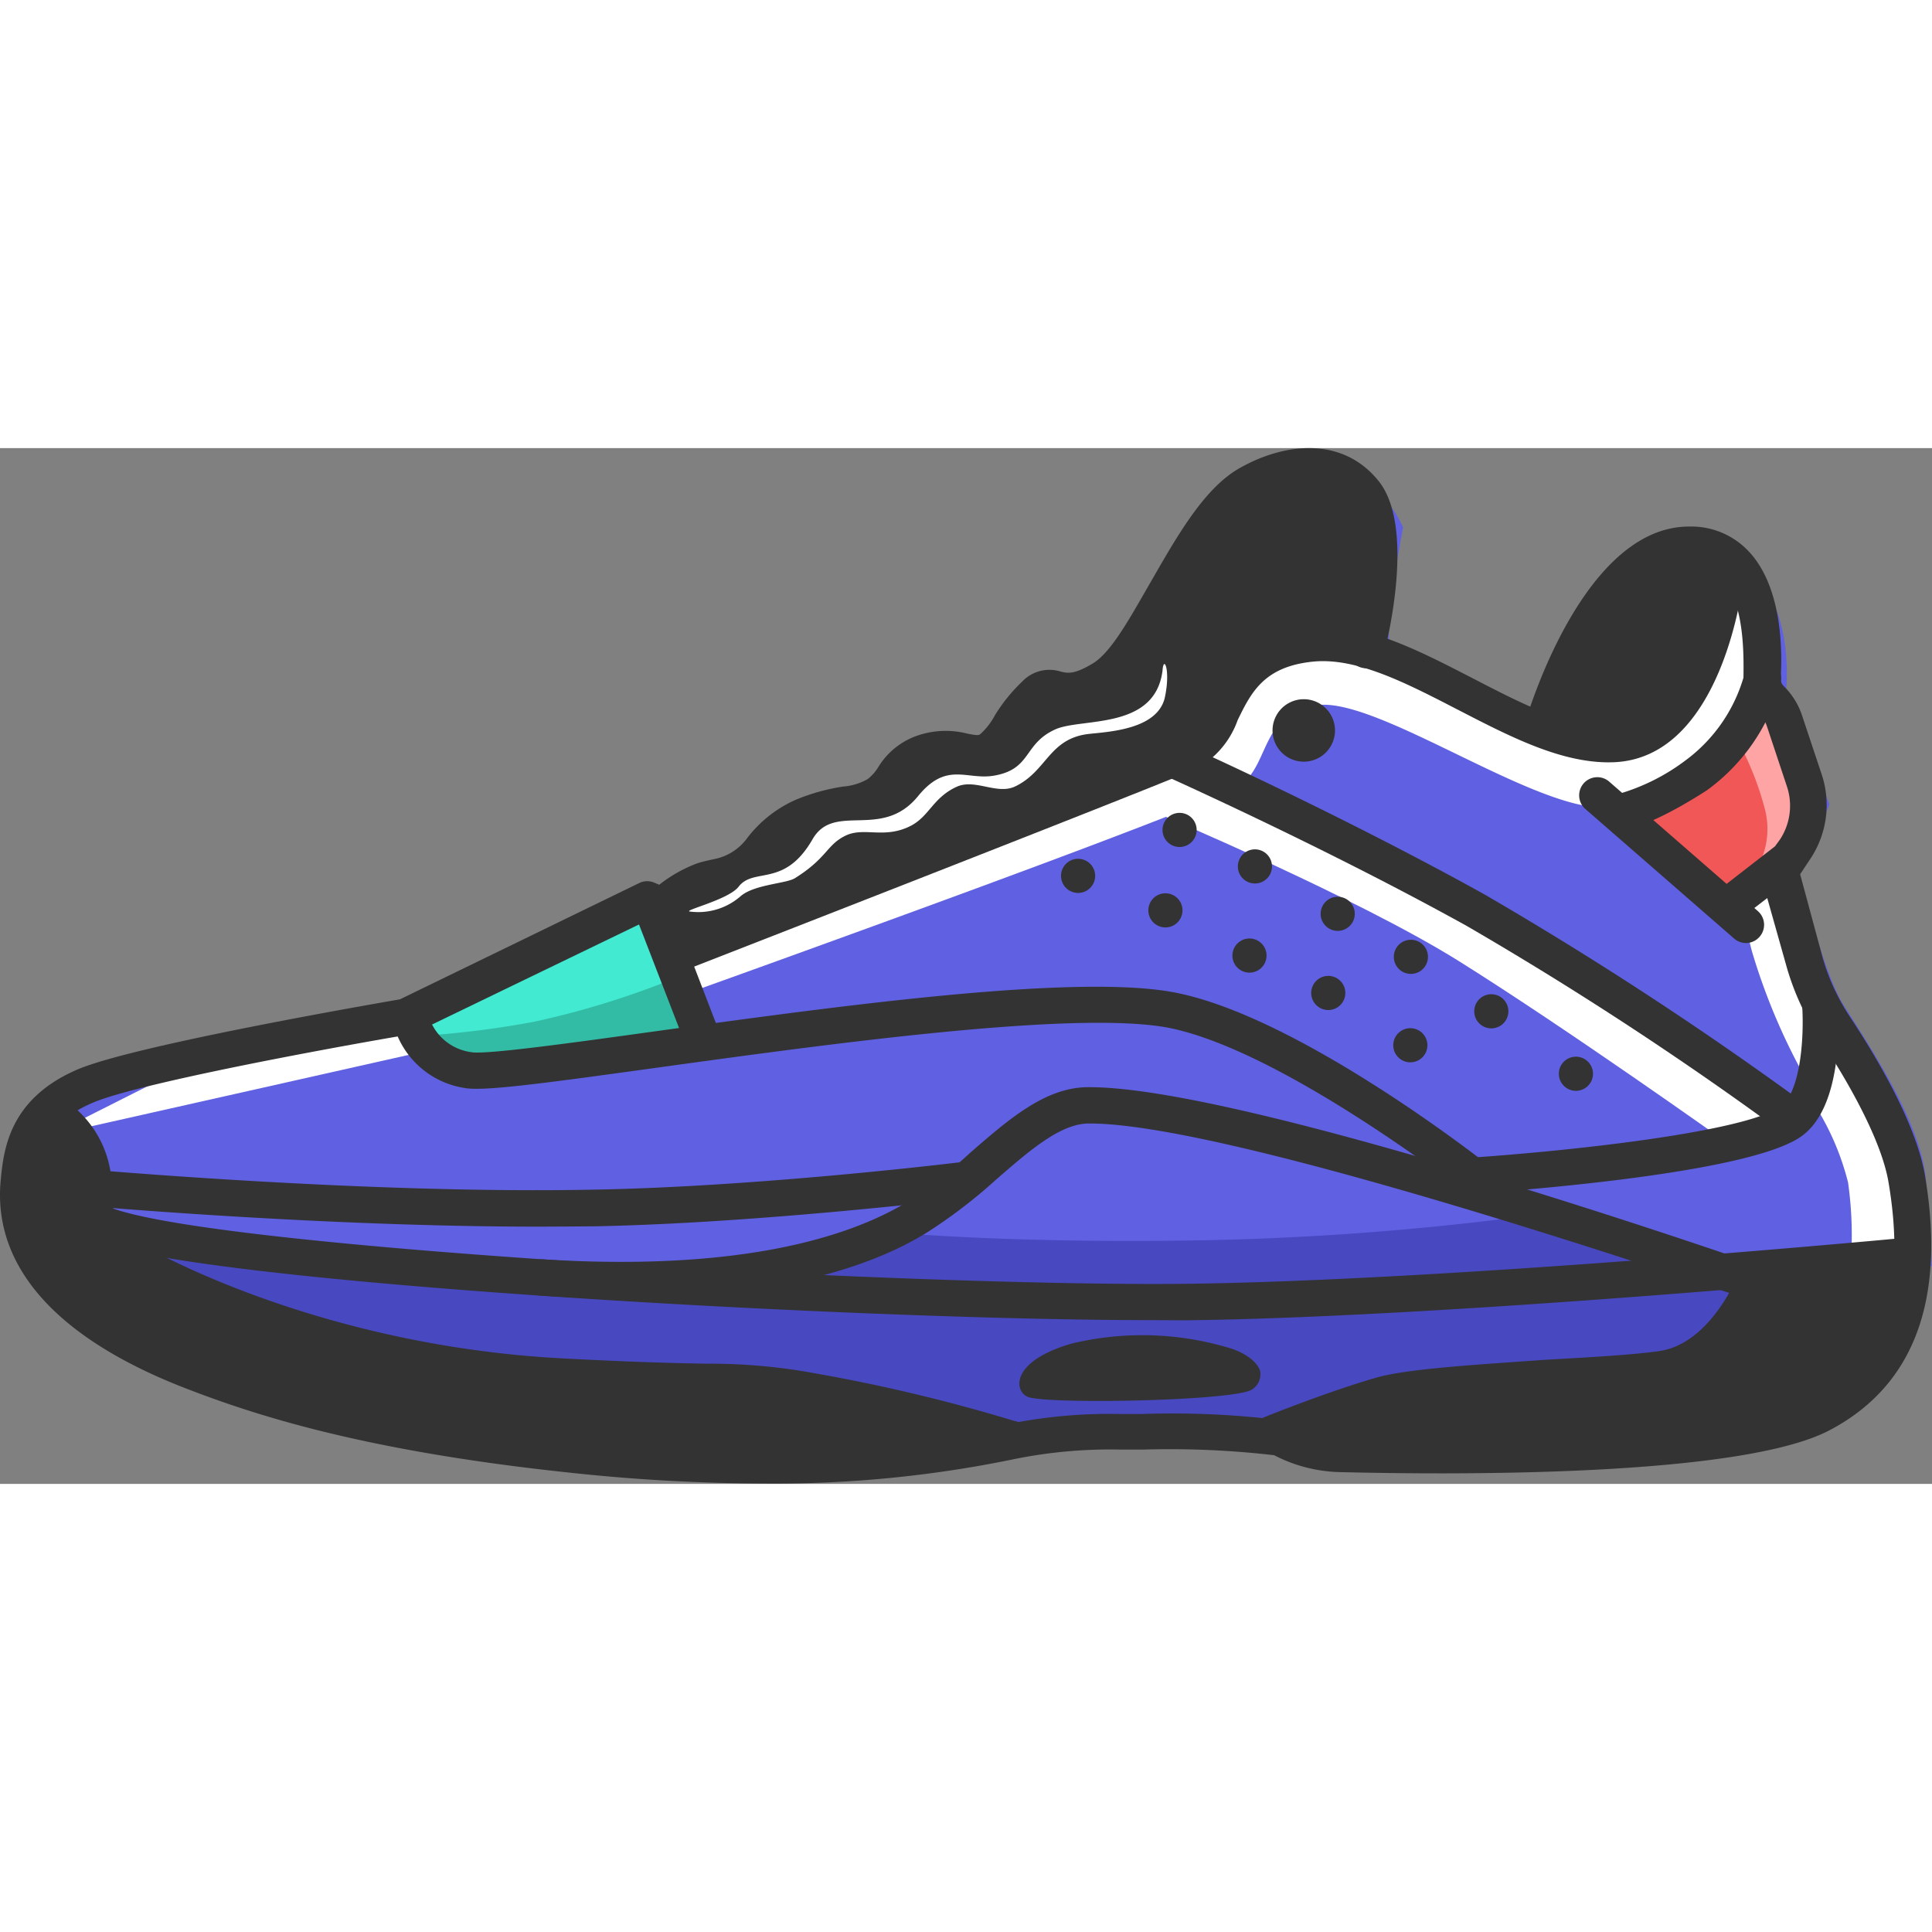 <svg t="1665891555843" class="icon" viewBox="0 0 1910 1024" version="1.1" xmlns="http://www.w3.org/2000/svg" p-id="7204" width="200" height="200"><rect x="0" y="0" width="1910" height="1024" fill="#808080" stroke="none"/><path d="M1546.306 269.787S1595.127 79.529 1687.743 99.272s77.898 141.258 77.898 141.258l42.898 111.642-17.949 44.872-13.103 21.898s25.128 98.181 43.436 128.694 77.898 114.514 82.924 175.002 5.744 86.155 5.744 86.155-556.416 42.898-806.624 33.744-763.726-39.847-763.726-39.847L135.522 778.638 50.803 744.356s-43.616-35.898 10.231-87.052S442.628 566.662 449.269 556.969s210.72-110.565 210.72-110.565l35.898-3.41s53.847-24.052 53.847-26.385 49.898-49.898 49.898-49.898l94.411-19.744 35.898-46.308 69.642-2.692 46.847-59.052a50.257 50.257 0 0 0 51.154-1.615c26.026-16.692 118.463-186.31 155.797-197.438s44.334-35.898 80.95-17.949a119.36 119.36 0 0 1 52.77 56.539s-19.026 97.642-12.923 116.129S1546.306 269.787 1546.306 269.787z" fill="#6060E2" p-id="7205"></path><path d="M1705.692 685.484S1550.434 574.918 1442.382 507.251c-99.975-62.642-299.029-146.643-299.029-146.643l28-42.539s203.361 78.796 341.029 172.668 254.874 175.72 254.874 175.72v5.385z" fill="#FFFFFF" p-id="7206"></path><path d="M1785.745 624.457a616.545 616.545 0 0 1-53.847-127.258c-17.949-67.488-17.949-202.823-40.206-189.002a145.566 145.566 0 0 1-104.104 47.026c-70.001 3.41-223.823-107.693-284.131-101.232-56.539 6.103-48.103 57.975-76.462 78.616S687.451 536.149 687.451 536.149l-638.443 143.591 177.874-89.745 160.284-24.411L646.707 451.071l484.62-219.336L1237.226 162.094l155.976 48.821 119.001 55.103 113.078 13.641 88.668-158.848 24.411 47.385 11.667 80.77 31.77 89.745 3.949 45.77-24.411 38.231 41.103 134.258zM1788.078 640.432a260.798 260.798 0 0 1 38.949 85.616 376.927 376.927 0 0 1 2.154 86.334l65.693-9.333a463.62 463.62 0 0 0-17.949-119.001 466.672 466.672 0 0 0-66.411-99.796z" fill="#FFFFFF" p-id="7207"></path><path d="M637.015 444.071l54.924 133.719S514.782 610.816 472.782 610.816s-76.462-44.334-76.462-44.334z" fill="#42EAD1" p-id="7208"></path><path d="M1738.718 235.684s-29.257 75.026-68.206 95.129-69.821 37.154-69.821 37.154l104.283 89.745a634.673 634.673 0 0 0 80.77-70.36c16.513-22.436-34.462-148.437-34.462-148.437z" fill="#F25757" p-id="7209"></path><path d="M1717.18 287.736a303.157 303.157 0 0 1 27.641 69.283 78.078 78.078 0 0 1-14.539 68.206c-9.154 12.205 38.949-30.513 38.949-30.513a113.078 113.078 0 0 0 3.769-66.411 592.314 592.314 0 0 0-33.205-77.18z" fill="#FFA4A4" p-id="7210"></path><path d="M662.681 525.918a843.599 843.599 0 0 1-135.155 41.282 933.343 933.343 0 0 1-107.693 13.641l32.846 35.898 234.413-29.795z" fill="#33BCA5" p-id="7211"></path><path d="M1682.538 815.434a1479.528 1479.528 0 0 0-319.67-105.54 2072.201 2072.201 0 0 1-247.336-60.667l-60.847 2.333L959.736 718.51s-85.975 73.411-110.027 73.411-174.104 40.026-174.104 40.026 446.748 17.949 540.621 11.487 466.313-28 466.313-28z" fill="#6060E2" p-id="7212"></path><path d="M1735.308 816.511s-705.751 44.334-980.01 19.923S93.881 772.356 93.881 772.356s40.565 86.155 211.797 115.95 707.187 89.745 707.187 89.745l251.285-3.769s363.645-25.308 420.902-63.001a105.54 105.54 0 0 0 50.257-94.77z" fill="#4848C1" p-id="7213"></path><path d="M1891.105 808.254s21.359 29.795-42.718 100.873a195.284 195.284 0 0 1-143.591 67.308L1298.432 996.718 1256.97 977.692l89.745-33.564 246.618-26.026 87.052-22.975L1744.462 808.254z" fill="#333333" p-id="7214"></path><path d="M1688.641 806.639l17.949 17.949s-158.13 11.487-430.774 17.949-579.75-9.154-579.75-9.154l196.002-57.257s115.232 10.41 298.67 7a2877.928 2877.928 0 0 0 323.08-24.59c3.051-0.538 174.822 48.103 174.822 48.103z" fill="#4848C1" p-id="7215"></path><path d="M991.326 980.025s-147.181-47.385-209.284-49.001-199.233-4.487-246.618-11.487-307.824-52.59-388.055-104.104-53.847-97.463-53.847-97.463l-41.282-73.411A78.437 78.437 0 0 0 18.495 707.74c-1.077 43.436 0 107.693 43.616 135.155s225.977 112.54 328.465 127.976 334.388 35.898 334.388 35.898z" fill="#333333" p-id="7216"></path><path d="M756.734 1023.641a1835.635 1835.635 0 0 1-195.284-10.949c-197.438-21-305.131-55.103-375.85-82.385C57.085 881.127-6.633 810.229 0.546 725.51c2.872-30.693 7.539-82.027 76.642-111.463C134.086 590.175 367.601 549.79 395.422 544.944l237.105-115.232a17.949 17.949 0 0 1 14.539 0l4.667 1.974a138.207 138.207 0 0 1 38.052-21.359c5.205-1.615 10.949-2.872 16.872-4.128a52.77 52.77 0 0 0 31.052-19.385 123.309 123.309 0 0 1 48.103-38.77 198.515 198.515 0 0 1 47.924-13.462 57.437 57.437 0 0 0 24.052-7.359 43.795 43.795 0 0 0 10.59-12.026 73.232 73.232 0 0 1 41.641-31.949 85.975 85.975 0 0 1 46.667-0.897c8.436 1.615 11.128 1.974 12.923 0a68.385 68.385 0 0 0 13.821-17.949 165.309 165.309 0 0 1 27.282-33.744 36.975 36.975 0 0 1 38.052-9.692c6.641 1.615 13.103 3.051 31.59-8.077s37.154-45.77 57.078-80.232c26.744-46.488 53.847-94.591 89.745-113.796 41.641-23.154 99.257-31.59 135.694 13.641s8.795 157.232 5.564 169.976a17.949 17.949 0 1 1-34.641-8.795c10.949-44.334 17.949-116.668 1.077-138.745-28.359-35-76.283-12.385-89.745-4.667-25.846 14.359-52.052 59.949-75.206 100.334s-44.872 78.078-69.642 92.975a69.103 69.103 0 0 1-58.513 12.205h-3.231l-2.333 2.154a130.489 130.489 0 0 0-21.359 26.923 89.745 89.745 0 0 1-23.872 27.821 48.821 48.821 0 0 1-39.847 4.487 52.59 52.59 0 0 0-28.898 0 37.154 37.154 0 0 0-22.975 17.949A79.155 79.155 0 0 1 880.043 356.121a88.668 88.668 0 0 1-38.411 13.282 160.104 160.104 0 0 0-40.206 11.128 91.36 91.36 0 0 0-33.923 27.821 88.488 88.488 0 0 1-52.231 32.488c-4.667 0-9.333 2.154-13.641 3.231a133.719 133.719 0 0 0-33.564 21.18 17.949 17.949 0 0 1-17.949 3.051l-7-2.872-233.515 112.899a16.513 16.513 0 0 1-4.846 1.436c-2.513 0-258.105 44.154-312.849 67.308-45.77 19.564-51.693 47.385-55.462 81.668-7.898 84.719 83.462 138.386 161.54 168.361 68.924 26.564 172.848 59.59 366.696 80.232 165.13 17.949 309.08 13.641 427.902-11.667a504.185 504.185 0 0 1 114.514-10.769h21.718a866.214 866.214 0 0 1 138.745 6.282 17.949 17.949 0 0 1 6.103 2.154 114.514 114.514 0 0 0 51.334 14c88.668 2.154 384.466 5.923 466.672-37.513 68.924-35.898 93.514-106.258 75.385-213.771-7.718-46.129-46.488-109.847-68.924-143.591a254.695 254.695 0 0 1-31.59-68.744l-25.308-89.745a17.949 17.949 0 0 1 2.333-14.898l15.975-21.898a60.488 60.488 0 0 0 7-52.77l-19.744-59.411a35.898 35.898 0 0 0-8.615-13.821 45.052 45.052 0 0 1-14.539-34.821c0-16.872 2.154-73.77-22.257-99.437A42.539 42.539 0 0 0 1669.795 113.811c-62.642 0-112.54 120.437-125.642 166.745a17.949 17.949 0 0 1-35.898-10.769c5.923-19.564 60.488-192.233 161.54-192.233a77.898 77.898 0 0 1 58.872 24.411c31.949 33.744 33.744 93.514 31.77 125.642a9.692 9.692 0 0 0 2.692 7.359 73.591 73.591 0 0 1 17.949 28l19.744 59.231a95.847 95.847 0 0 1-11.308 84.18l-9.872 14.898 22.077 81.847a210.002 210.002 0 0 0 26.923 58.693c29.257 44.334 66.052 107.693 74.488 157.771 20.641 122.95-11.128 207.489-94.232 251.285-87.411 46.129-367.953 44.334-484.62 41.462a147.719 147.719 0 0 1-64.616-16.692 898.343 898.343 0 0 0-129.771-5.564h-21.718a476.723 476.723 0 0 0-107.693 9.872A1167.576 1167.576 0 0 1 756.734 1023.641z" fill="#333333" p-id="7217"></path><path d="M672.194 516.764a17.949 17.949 0 0 1-6.641-34.641c4.667-1.795 463.62-179.489 502.569-197.438 8.795-3.949 14.18-14.18 22.257-30.693 14.718-29.975 35.898-71.796 103.206-77.719 53.847-5.205 108.77 23.693 162.797 51.513 46.847 24.231 95.129 49.359 136.232 47.744C1669.795 271.582 1686.667 124.042 1687.743 122.606a17.949 17.949 0 0 1 35.898 3.769c0 7.359-20.462 179.489-127.796 184.156-50.436 2.154-103.027-25.308-154.181-51.693s-100.334-52.052-143.591-47.744c-48.462 4.846-61.206 30.513-74.488 57.795a88.668 88.668 0 0 1-39.847 47.565c-40.385 17.949-486.056 191.694-504.903 199.053a16.513 16.513 0 0 1-6.641 1.256zM1436.459 738.612a17.949 17.949 0 0 1-1.077-35.898c109.488-6.641 286.106-25.846 324.157-51.154 21.898-14.718 24.231-75.565 21.898-102.847a17.949 17.949 0 0 1 16.334-19.385 17.949 17.949 0 0 1 19.385 16.334c0 10.769 7.539 105.54-37.693 135.694-58.154 38.77-312.849 55.103-341.747 57.257zM997.429 998.692a17.949 17.949 0 0 1-5.205 0A1708.197 1708.197 0 0 0 802.144 951.845a545.647 545.647 0 0 0-104.104-9.333c-26.923 0-67.667-1.256-142.694-5.385-251.285-13.641-441.902-117.027-461.466-137.13a62.462 62.462 0 0 1-17.949-49.539c0-6.641 0-14.718-1.615-24.949a68.026 68.026 0 0 0-24.59-46.667 17.949 17.949 0 0 1-4.308-24.949 17.949 17.949 0 0 1 25.128-4.487 105.181 105.181 0 0 1 39.488 71.796c1.077 11.128 1.436 19.923 1.795 26.923 0 17.949 1.077 19.385 7.539 26.205 14.359 12.744 189.72 112.899 437.774 125.642 74.488 3.949 114.694 4.667 141.258 5.205a568.083 568.083 0 0 1 109.309 9.872 1664.582 1664.582 0 0 1 194.925 46.667 17.949 17.949 0 0 1-5.385 35.898z" fill="#333333" p-id="7218"></path><path d="M1461.767 741.664a17.949 17.949 0 0 1-10.949-3.949c-1.795-1.256-179.489-140.001-292.747-164.053-89.745-19.026-339.952 15.616-505.262 38.411-117.924 16.334-175.361 24.052-193.848 20.462a86.334 86.334 0 0 1-68.924-59.231 17.949 17.949 0 0 1 34.821-8.615 50.975 50.975 0 0 0 41.103 32.488c13.641 2.692 99.257-9.154 182.002-20.641C826.196 551.944 1069.224 518.2 1165.43 539.021c122.412 25.846 300.106 165.13 307.465 171.053a17.949 17.949 0 0 1-11.128 32.129zM1138.686 862.101c-288.798 0-937.292-35.898-1043.729-78.078a17.949 17.949 0 0 1-10.051-23.334 17.949 17.949 0 0 1 23.334-10.231c105.181 41.641 803.932 78.616 1063.114 75.744 262.054-3.051 710.418-45.231 714.905-45.77a17.949 17.949 0 0 1 3.41 35.898c-4.487 0-454.287 42.898-717.956 45.949z" fill="#333333" p-id="7219"></path><path d="M1254.636 993.487a17.949 17.949 0 0 1-6.641-34.641c2.513-1.077 61.924-25.128 111.822-39.667 31.231-9.154 101.232-13.103 169.079-17.949 45.231-2.513 87.77-5.026 112.001-8.615 33.923-5.205 57.078-37.154 68.565-57.437C1615.948 804.126 1207.969 667.714 1077.481 667.714h-1.077c-28.18 0-59.231 27.282-92.078 55.821A509.749 509.749 0 0 1 915.941 775.767c-58.154 35.898-171.771 75.206-381.594 62.103a17.949 17.949 0 0 1-16.872-19.026 17.949 17.949 0 0 1 19.026-16.872c200.669 12.564 306.926-24.052 360.773-56.898a485.697 485.697 0 0 0 62.103-48.642c38.052-33.026 73.949-64.257 115.591-64.616H1077.481c154.002 0 643.109 169.617 664.11 176.976a16.872 16.872 0 0 1 10.231 9.333 17.949 17.949 0 0 1 0 14c-1.436 3.59-34.462 86.155-105.001 96.745-25.846 3.949-69.283 6.462-115.411 9.154a1104.576 1104.576 0 0 0-161.54 15.616c-48.103 14.18-107.693 38.231-107.693 38.411a17.949 17.949 0 0 1-7.539 1.436zM692.656 596.996a17.949 17.949 0 0 1-16.692-11.667L628.758 463.276a17.949 17.949 0 0 1 10.41-23.334 17.949 17.949 0 0 1 23.154 10.41l47.026 122.232a17.949 17.949 0 0 1-10.41 23.154 20.641 20.641 0 0 1-6.282 1.256zM1603.204 377.48a17.949 17.949 0 0 1-1.974-35.898 203.541 203.541 0 0 0 65.334-33.026 156.873 156.873 0 0 0 57.975-84.898 17.949 17.949 0 1 1 35.898 8.077 191.694 191.694 0 0 1-73.052 106.617C1633.897 372.814 1607.871 377.48 1605.179 377.48zM1707.308 471.353a17.949 17.949 0 0 1-14.359-7.18 17.949 17.949 0 0 1 3.41-25.128L1752.539 395.429a17.949 17.949 0 0 1 25.128 3.231 17.949 17.949 0 0 1-3.41 25.308L1718.077 467.225a17.949 17.949 0 0 1-10.769 4.128z" fill="#333333" p-id="7220"></path><path d="M1726.154 489.302a17.949 17.949 0 0 1-11.846-4.487l-147.361-128.335a17.949 17.949 0 0 1 23.513-27.103l147.361 128.335a17.949 17.949 0 0 1 1.795 25.308 17.949 17.949 0 0 1-13.462 6.282z" fill="#333333" p-id="7221"></path><path d="M1288.919 279.12m-30.872 0a30.872 30.872 0 1 0 61.744 0 30.872 30.872 0 1 0-61.744 0Z" fill="#333333" p-id="7222"></path><path d="M1763.488 673.278a17.949 17.949 0 0 1-10.59-3.41 3494.293 3494.293 0 0 0-302.798-197.438c-138.207-76.642-292.747-145.925-294.183-146.643a17.949 17.949 0 1 1 14.718-32.846c1.436 0 157.232 70.719 296.875 148.258a3603.422 3603.422 0 0 1 306.567 199.592 17.949 17.949 0 0 1 3.949 25.128 17.949 17.949 0 0 1-14.539 7.359zM1218.021 890.46a298.67 298.67 0 0 0-158.489-5.205c-61.924 17.949-56.539 47.744-43.257 52.77 19.923 7.539 204.977 3.949 221.49-7.359a17.949 17.949 0 0 0 8.256-16.692c-0.718-7.18-10.41-17.41-28-23.513z" fill="#333333" p-id="7223"></path><path d="M1160.943 313.223l83.283-105.54 103.206-22.975 24.052-95.668-37.693-60.847-105.54-0.538-109.847 181.643-56.18 29.795-46.488 5.744-33.744 59.052-58.334-5.205-46.488 37.693-25.128 18.487-65.872 10.769-58.334 49.18-64.078 25.846-22.257 11.487 21.359 43.616 498.082-182.54zM1523.69 265.838s77.898-170.335 139.822-164.95 39.667 35.898 39.667 35.898-26.744 109.847-38.949 121.335-38.231 35.898-61.026 37.513-79.514-29.795-79.514-29.795zM530.578 769.664c-210.182 0-437.953-19.923-440.466-20.103a17.949 17.949 0 1 1 3.051-35.898c2.692 0 274.08 24.052 496.108 19.385 165.13-3.051 362.568-27.282 364.722-27.641a17.949 17.949 0 0 1 4.487 35.898c-1.974 0-202.284 24.59-368.491 28-19.564 0.179-39.488 0.359-59.411 0.359z" fill="#333333" p-id="7224"></path><path d="M1166.148 377.48m-16.872 0a16.872 16.872 0 1 0 33.744 0 16.872 16.872 0 1 0-33.744 0Z" fill="#333333" p-id="7225"></path><path d="M1240.636 413.558m-16.872 0a16.872 16.872 0 1 0 33.744 0 16.872 16.872 0 1 0-33.744 0Z" fill="#333333" p-id="7226"></path><path d="M1322.483 460.404m-16.872 0a16.872 16.872 0 1 0 33.744 0 16.872 16.872 0 1 0-33.744 0Z" fill="#333333" p-id="7227"></path><path d="M1394.817 502.943m-16.872 0a16.872 16.872 0 1 0 33.744 0 16.872 16.872 0 1 0-33.744 0Z" fill="#333333" p-id="7228"></path><path d="M1474.331 556.79m-16.872 0a16.872 16.872 0 1 0 33.744 0 16.872 16.872 0 1 0-33.744 0Z" fill="#333333" p-id="7229"></path><path d="M1065.814 422.891m-16.872 0a16.872 16.872 0 1 0 33.744 0 16.872 16.872 0 1 0-33.744 0Z" fill="#333333" p-id="7230"></path><path d="M1152.148 456.994m-16.872 0a16.872 16.872 0 1 0 33.744 0 16.872 16.872 0 1 0-33.744 0Z" fill="#333333" p-id="7231"></path><path d="M1235.252 501.687m-16.872 0a16.872 16.872 0 1 0 33.744 0 16.872 16.872 0 1 0-33.744 0Z" fill="#333333" p-id="7232"></path><path d="M1313.15 538.662m-16.872 0a16.872 16.872 0 1 0 33.744 0 16.872 16.872 0 1 0-33.744 0Z" fill="#333333" p-id="7233"></path><path d="M1394.279 590.354m-16.872 0a16.872 16.872 0 1 0 33.744 0 16.872 16.872 0 1 0-33.744 0Z" fill="#333333" p-id="7234"></path><path d="M1557.973 618.534m-16.872 0a16.872 16.872 0 1 0 33.744 0 16.872 16.872 0 1 0-33.744 0Z" fill="#333333" p-id="7235"></path><path d="M1149.276 220.068c-7.539 59.052-79.873 46.308-105.899 57.975-31.949 14.359-23.154 39.308-60.667 45.77-27.103 4.667-46.667-14.359-74.847 19.923-35.898 44.513-83.103 5.564-104.642 43.077-27.821 48.283-57.975 27.103-73.052 46.847-10.41 13.282-58.154 24.052-47.385 24.59a63.36 63.36 0 0 0 49.18-15.077c13.462-11.846 45.052-12.564 53.847-17.949 32.129-20.103 31.231-32.846 49.898-42s38.77 3.769 65.155-10.051c17.949-9.513 21.718-27.821 45.052-38.411 17.949-8.077 39.308 7.898 57.078 0 32.308-15.077 33.564-47.744 73.77-52.231 19.923-2.154 66.231-4.487 74.488-34.641 6.462-27.821-0.897-44.334-1.974-27.821z" fill="#FFFFFF" p-id="7236"></path></svg>
